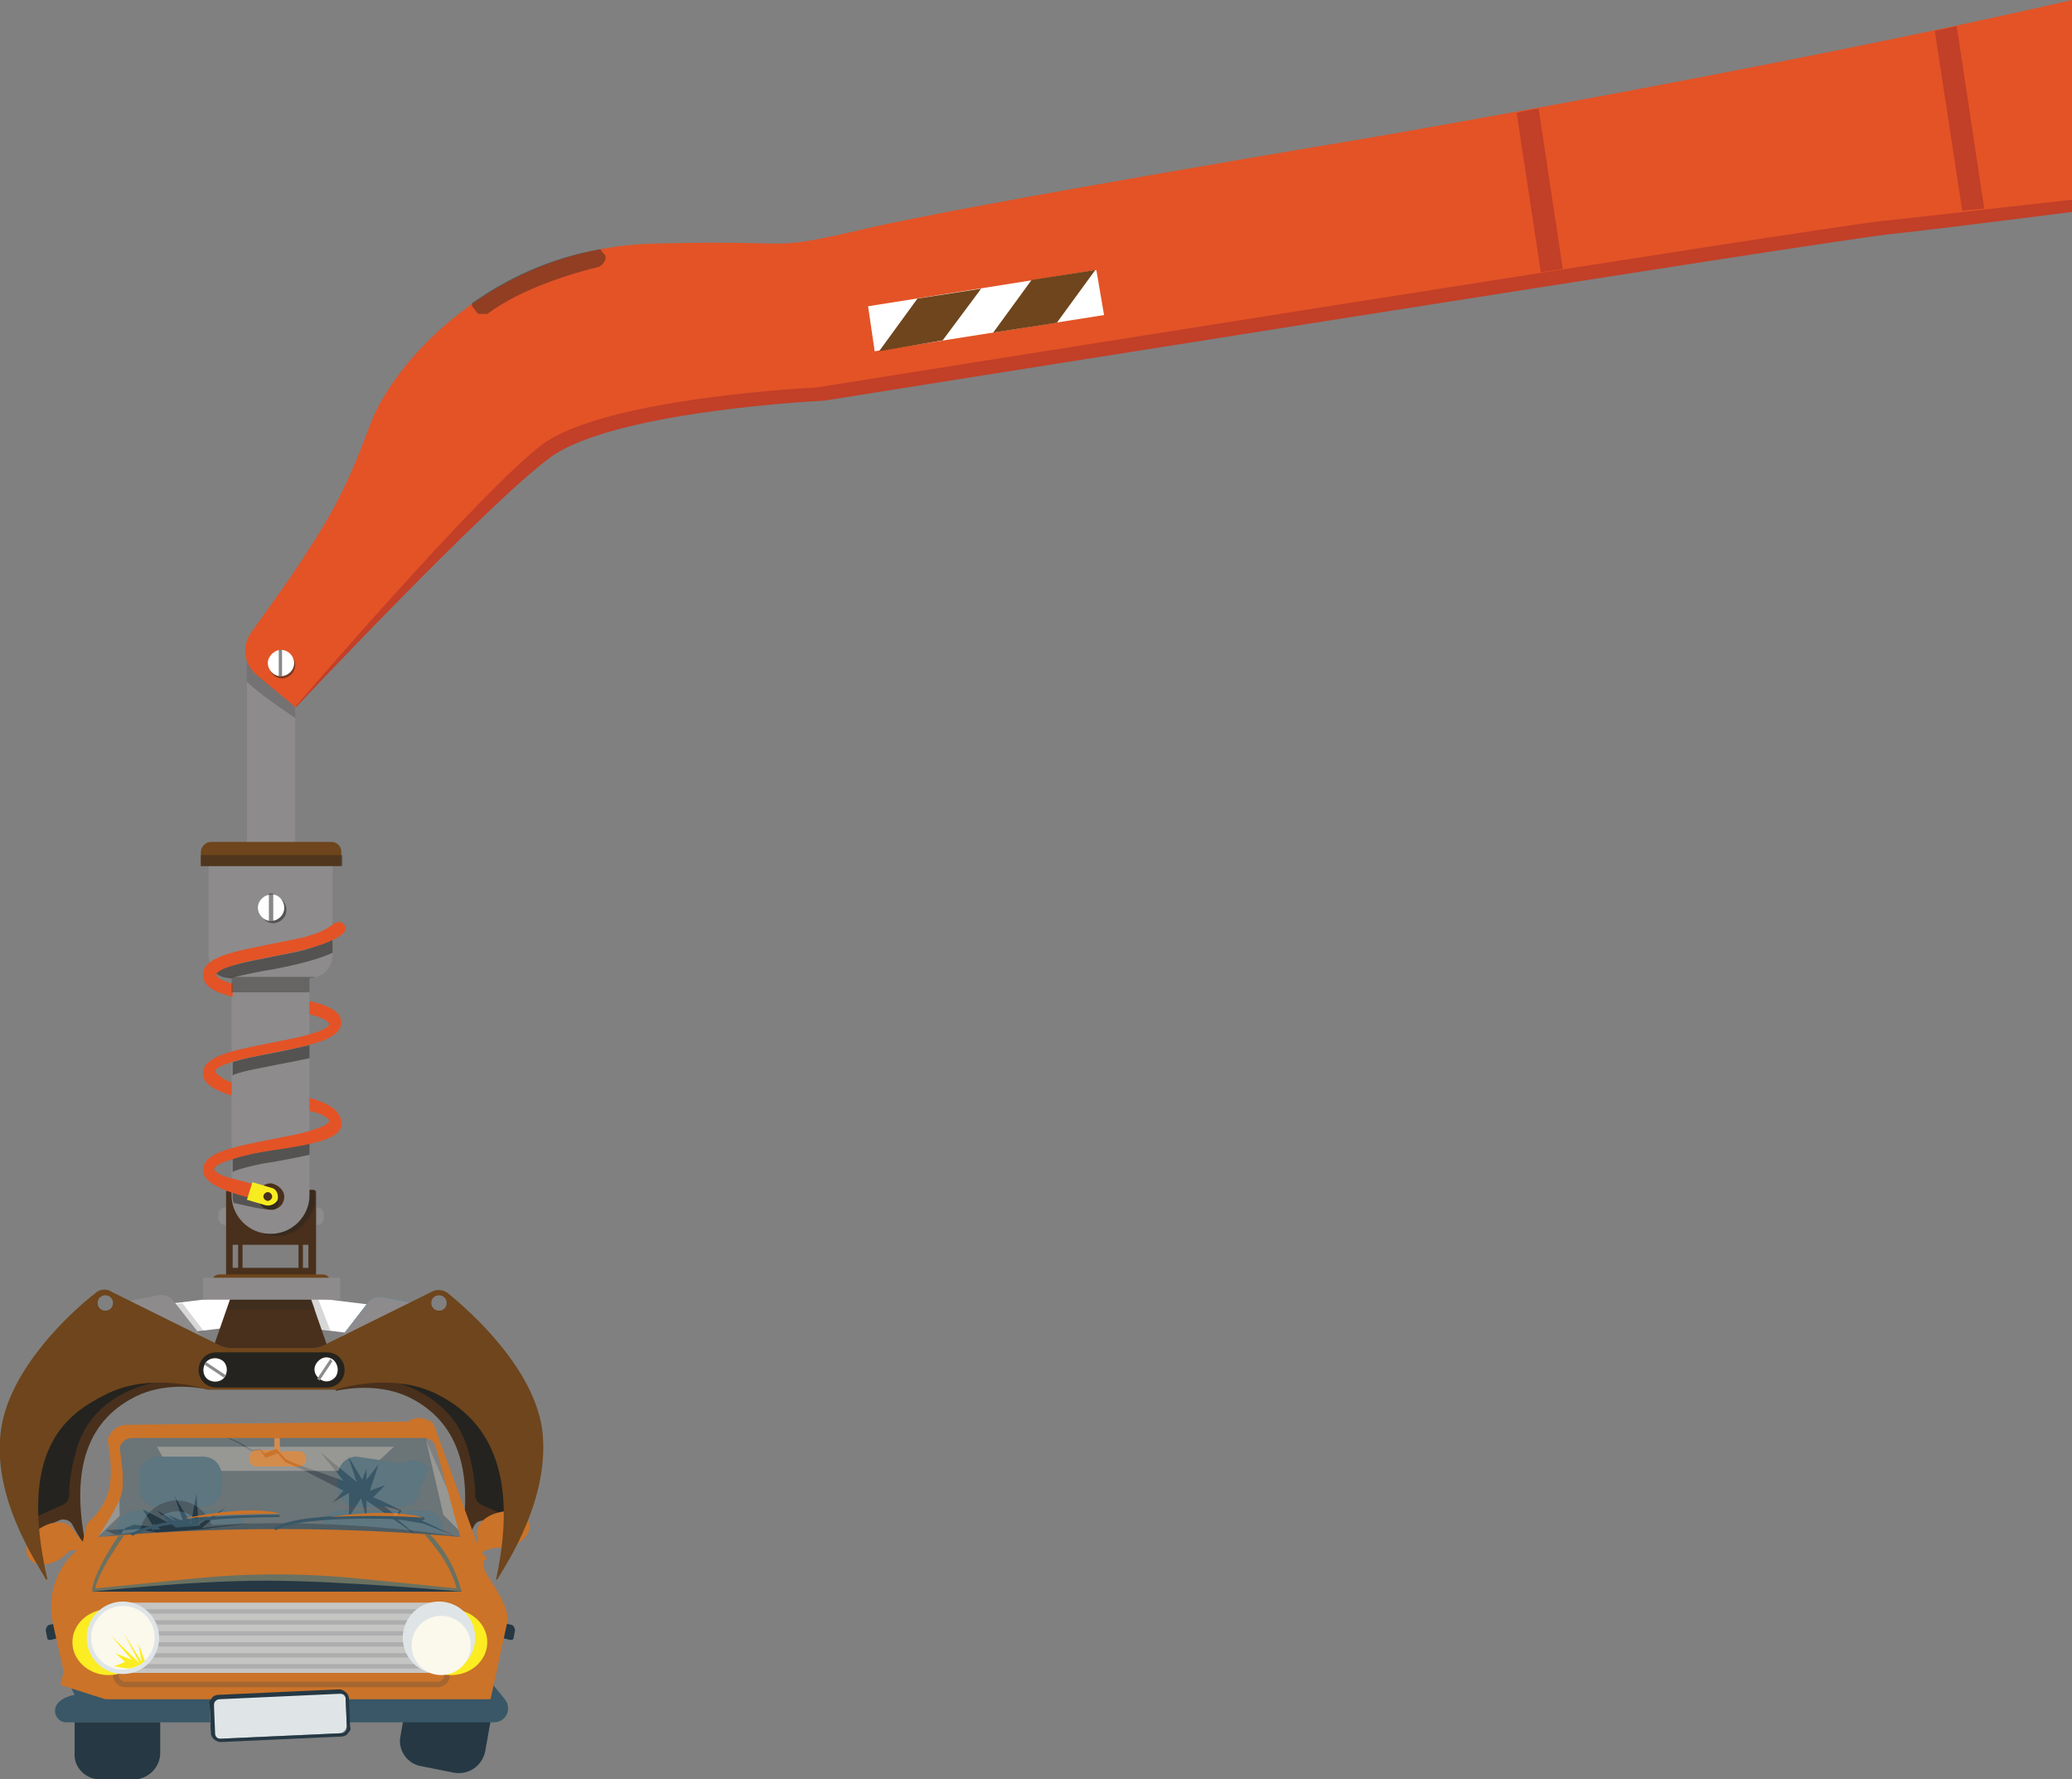 <?xml version="1.0" encoding="utf-8"?>
<!-- Generator: Adobe Illustrator 18.1.1, SVG Export Plug-In . SVG Version: 6.00 Build 0)  -->
<svg version="1.1" id="Layer_1" xmlns="http://www.w3.org/2000/svg" xmlns:xlink="http://www.w3.org/1999/xlink" x="0px" y="0px"
	 viewBox="31.4 0 188.8 162.1" enable-background="new 31.4 0 188.8 162.1" xml:space="preserve">
<rect x="31.4" y="0" width="188.8" height="162.1" fill="#808080" stroke="none"/>
<path fill="#C23F28" d="M220.2,1.3c-26.9,6.2-63.8,12.5-63.8,12.5s-36.7,6.1-45.9,8.3c-9.2,2.1-5,0.9-19.2,1.3S67.9,33.9,65.8,39.6
	c-2.1,5.7-3.5,8.2-5.7,11.6c-1.3,2.1-3.7,5.4-5.2,7.5c-0.9,1.2-0.7,2.9,0.5,3.9l3,1.8c0,0,17.3-18.4,23.1-22.7
	c5.8-4.3,25-5.2,25-5.2s93.4-14.9,97.4-15.2c1.1-0.1,7.7-0.9,16.4-2V1.3z"/>
<rect x="38.5" y="119" transform="matrix(-0.993 0.122 -0.122 -0.993 107.04 234.149)" fill="#FFFFFF" width="15.7" height="2.8"/>
<rect x="57.9" y="118.9" transform="matrix(0.993 0.122 -0.122 0.993 15.178 -7.13)" fill="#FFFFFF" width="15.7" height="2.8"/>
<path fill="#34A3DC" d="M62.5,121.8l2.4-3.1c0.3-0.4,0.8-0.6,1.4-0.5l4.1,0.8L62.5,121.8z"/>
<g opacity="0.18">
	<g>
		<g>
			<defs>
				<rect id="SVGID_1_" x="46.8" y="118.7" width="3.3" height="2.7"/>
			</defs>
			<clipPath id="SVGID_2_">
				<use xlink:href="#SVGID_1_"  overflow="visible"/>
			</clipPath>
			<polygon clip-path="url(#SVGID_2_)" fill="#24231F" points="49.1,121.4 50,121.3 48,118.7 46.8,118.9 			"/>
		</g>
	</g>
</g>
<path fill="#8D8B8C" d="M62.5,121.8l2.4-3.1c0.3-0.4,0.8-0.6,1.4-0.5l4.1,0.8L62.5,121.8z"/>
<path fill="#8D8B8C" d="M49.8,121.8l-2.6-3.3c-0.3-0.4-0.8-0.6-1.4-0.5l-4.1,0.8L49.8,121.8z"/>
<path fill="#49301C" d="M78,140c0.1-0.3,0.1-0.4-0.2-0.5l-2-0.9c-0.5-0.2-1,0-1.2,0.4c-0.6,1.2-1.2,2.1-1.4,2.5c0,0,0,0,0,0l0,0
	c2-9.3-1.5-12.7-4.5-14.2c-2.5-1.2-5.2-0.9-6.7-0.6v-4.1l6.3-3.1c0.4-0.2,0.9-0.2,1.3,0.1c1.7,1.4,6.5,5.6,7.2,10.4
	c0.1,0.8,0.1,1.5,0.1,2.2l1.5,2c0,0,0.3,5.7,0.4,5.8c0,0.1-0.7,0.9-0.7,0.9L78,140z M69.3,120.2c0-0.3-0.3-0.6-0.6-0.6
	c-0.3,0-0.6,0.3-0.6,0.6c0,0.3,0.3,0.6,0.6,0.6C69.1,120.8,69.3,120.5,69.3,120.2"/>
<path fill="#49301C" d="M50.5,122.5v4.1c-1.5-0.3-4.2-0.6-6.7,0.6c-3,1.5-6.5,4.8-4.5,14l0,0h0l0,0c-0.2-0.5-0.8-1.3-1.3-2.3
	c-0.2-0.4-0.8-0.6-1.2-0.4l-2,0.9c-0.3,0.1-0.3,0.2-0.2,0.5l0.2,0.9c0,0-0.7-0.8-0.7-0.9c0-0.1,0.4-5.8,0.4-5.8l1.5-2
	c-0.1-0.7,0-1.5,0.1-2.2c0.6-4.7,5.4-9,7.2-10.4c0.4-0.3,0.9-0.3,1.3-0.1L50.5,122.5z M44.3,120.2c0-0.3-0.3-0.6-0.6-0.6
	c-0.3,0-0.6,0.3-0.6,0.6c0,0.3,0.3,0.6,0.6,0.6C44,120.8,44.3,120.5,44.3,120.2"/>
<path fill="#24231F" d="M46.3,125.8c0,0-6.5,0.6-8,6.5c-0.5,1.8-0.6,3.2-0.6,3.9c0,0.4-0.2,0.7-0.6,0.9l-2.7,1.2l-2.2-8
	c0,0,7.3-5.6,7.5-5.6s6,0,6.3,0C46.3,124.7,46.3,125.8,46.3,125.8"/>
<path fill="#24231F" d="M66.1,125.6c0,0,6.5,0.8,8,6.7c0.5,1.8,0.6,3.2,0.6,3.9c0,0.4,0.2,0.7,0.6,0.9l2.7,1.2l2.2-8
	c0,0-7.3-5.6-7.5-5.6c-0.2,0-6,0-6.3,0C66.1,124.7,66.1,125.6,66.1,125.6"/>
<g opacity="0.18">
	<g>
		<g>
			<defs>
				<rect id="SVGID_3_" x="53.3" y="118.1" width="8.2" height="3.1"/>
			</defs>
			<clipPath id="SVGID_4_">
				<use xlink:href="#SVGID_3_"  overflow="visible"/>
			</clipPath>
			<polygon clip-path="url(#SVGID_4_)" fill="#24231F" points="60.3,118.1 53.4,118.2 53.4,121.1 60.7,121.1 61.5,121.2 			"/>
		</g>
	</g>
</g>
<path fill="#8D8B8C" d="M60.3,111.6h-0.1V110h0.1c0.3,0,0.6,0.3,0.6,0.6v0.4C60.9,111.3,60.7,111.6,60.3,111.6"/>
<path fill="#8D8B8C" d="M51.9,111.6h0.1V110h-0.1c-0.3,0-0.6,0.3-0.6,0.6v0.4C51.3,111.3,51.6,111.6,51.9,111.6"/>
<path fill="#49301C" d="M60.2,108.6v8H52v-8c0-0.1,0.1-0.2,0.2-0.2H60C60.1,108.4,60.2,108.5,60.2,108.6 M53.5,115.5h5.1v-2.1h-5.1
	V115.5z M52.6,115.5h0.5v-2.1h-0.5V115.5z M59.6,113.4H59v2.1h0.5V113.4z"/>
<g opacity="0.44">
	<g>
		<g>
			<defs>
				<rect id="SVGID_5_" x="53" y="108.4" width="7.1" height="4.2"/>
			</defs>
			<clipPath id="SVGID_6_">
				<use xlink:href="#SVGID_5_"  overflow="visible"/>
			</clipPath>
			<path clip-path="url(#SVGID_6_)" fill="#24231F" d="M60,108.4L60,108.4H53v0.7c0,1.9,1.6,3.5,3.5,3.5h0.1c1.9,0,3.5-1.6,3.5-3.5
				L60,108.4L60,108.4z"/>
		</g>
	</g>
</g>
<path fill="#8D8B8C" d="M50.4,78.2V87c0,1.2,0.9,2.1,2.1,2.1h0v19.8c0,1.9,1.6,3.5,3.5,3.5h0.1c1.9,0,3.5-1.6,3.5-3.5V89.1h0
	c1.2,0,2.1-0.9,2.1-2.1v-8.8c0-0.7-0.6-1.3-1.3-1.3h-8.8C51,76.9,50.4,77.5,50.4,78.2"/>
<path fill="#49301C" d="M57.3,109c0,0.7-0.5,1.2-1.2,1.2c-0.7,0-1.2-0.5-1.2-1.2c0-0.7,0.5-1.2,1.2-1.2
	C56.7,107.9,57.3,108.4,57.3,109"/>
<g opacity="0.54">
	<g>
		<g>
			<defs>
				<rect id="SVGID_7_" x="52.6" y="95.2" width="7.1" height="15.1"/>
			</defs>
			<clipPath id="SVGID_8_">
				<use xlink:href="#SVGID_7_"  overflow="visible"/>
			</clipPath>
			<path clip-path="url(#SVGID_8_)" fill="#24231F" d="M59.6,104c-0.9,0.2-2.1,0.5-3.2,0.7c-1.5,0.3-2.8,0.5-3.9,0.9v1.2
				c0.1,0,0.1,0,0.2-0.1c1.1-0.4,2.5-0.7,3.9-0.9c1.1-0.2,2.1-0.4,3-0.6L59.6,104L59.6,104z"/>
		</g>
		<g>
			<defs>
				<rect id="SVGID_9_" x="52.6" y="95.2" width="7.1" height="15.1"/>
			</defs>
			<clipPath id="SVGID_10_">
				<use xlink:href="#SVGID_9_"  overflow="visible"/>
			</clipPath>
			<path clip-path="url(#SVGID_10_)" fill="#24231F" d="M56.8,109.3c-0.1-0.2-0.3-0.4-0.6-0.4c-1.3,0.1-2.7-0.6-3.6-0.6v0.6
				c0,0.2,0,0.5,0.1,0.7c1.1,0.2,2.8,0.7,3.7,0.6C56.6,110.1,56.9,109.7,56.8,109.3L56.8,109.3z"/>
		</g>
		<g>
			<defs>
				<rect id="SVGID_11_" x="52.6" y="95.2" width="7.1" height="15.1"/>
			</defs>
			<clipPath id="SVGID_12_">
				<use xlink:href="#SVGID_11_"  overflow="visible"/>
			</clipPath>
			<path clip-path="url(#SVGID_12_)" fill="#24231F" d="M59.6,96.4v-1.2c-0.9,0.2-2.1,0.5-3.2,0.7c-1.5,0.3-2.8,0.5-3.9,0.9v1.2
				c0.1,0,0.1,0,0.2-0.1c1.1-0.4,2.5-0.6,3.9-0.9C57.7,96.8,58.7,96.6,59.6,96.4"/>
		</g>
	</g>
</g>
<g opacity="0.54">
	<g>
		<g>
			<defs>
				<rect id="SVGID_13_" x="51" y="85.4" width="10.7" height="3.7"/>
			</defs>
			<clipPath id="SVGID_14_">
				<use xlink:href="#SVGID_13_"  overflow="visible"/>
			</clipPath>
			<path clip-path="url(#SVGID_14_)" fill="#24231F" d="M56.3,88.3c2.1-0.4,4.1-0.9,5.4-1.5v-1.4c-0.3,0.2-0.9,0.6-1.8,0.9
				c-1.1,0.4-2.5,0.6-3.9,0.9c-2.1,0.4-3.9,0.8-5.1,1.3c0.4,0.4,0.9,0.6,1.5,0.6h0v0C53.6,88.8,55,88.5,56.3,88.3"/>
		</g>
	</g>
</g>
<path fill="#E35326" d="M62.5,102.1c-0.2-1-1.2-1.6-2.9-2.1v1.2c0.1,0,0.2,0.1,0.4,0.1c1.4,0.4,1.4,0.8,1.4,0.8s0,0.4-1.4,0.8
	c-1.1,0.4-2.5,0.6-3.9,0.9c-3.5,0.7-6.2,1.2-6.2,2.8c0,1.4,2.9,2.3,6,2.9c0.4,0.1,0.7-0.2,0.7-0.6l0,0c0-0.3-0.2-0.5-0.5-0.6
	c-1.3-0.3-2.9-0.8-3.8-1c-1.4-0.4-1.4-0.8-1.4-0.8s0-0.4,1.4-0.8c1.1-0.4,2.5-0.7,3.9-0.9C60.3,104.2,62.8,103.7,62.5,102.1"/>
<path fill="#E35326" d="M59.6,91.2v1.2c0.1,0,0.2,0.1,0.4,0.1c1.4,0.4,1.4,0.8,1.4,0.8s0,0.4-1.4,0.8c-1.1,0.4-2.5,0.6-3.9,0.9
	c-3.5,0.7-6.2,1.2-6.2,2.8c0,0.9,1,1.5,2.6,2v-1.2c0,0,0,0-0.1,0C51.1,98,51,97.6,51,97.6s0-0.4,1.4-0.8c1.1-0.4,2.5-0.6,3.9-0.9
	c3.5-0.7,6.2-1.2,6.2-2.8C62.5,92.2,61.4,91.6,59.6,91.2"/>
<path fill="#49301C" d="M59.3,117.1h-6.5l-2.4,6.9c-0.4,1,0.4,2,1.5,2h8.3c1.1,0,1.8-1.1,1.5-2L59.3,117.1z"/>
<path fill="#E35326" d="M52.6,90.8v-1.2c0,0-0.1,0-0.1,0c-1.4-0.4-1.4-0.8-1.4-0.8s0-0.4,1.4-0.8c1.1-0.4,2.5-0.6,3.9-0.9
	c2.6-0.5,5.2-1.1,6.3-2.1c0.4-0.4,0.1-1-0.4-1l0,0c-0.1,0-0.2,0-0.4,0.1c-0.3,0.2-0.9,0.7-1.9,1c-1.1,0.4-2.5,0.6-3.9,0.9
	c-3.5,0.7-6.2,1.2-6.2,2.8C49.9,89.8,50.9,90.4,52.6,90.8"/>
<g opacity="0.54">
	<g>
		<g>
			<defs>
				<rect id="SVGID_15_" x="55" y="81.6" width="2.5" height="2.5"/>
			</defs>
			<clipPath id="SVGID_16_">
				<use xlink:href="#SVGID_15_"  overflow="visible"/>
			</clipPath>
			<path clip-path="url(#SVGID_16_)" fill="#24231F" d="M57.5,82.9c0,0.7-0.6,1.2-1.2,1.2c-0.7,0-1.2-0.6-1.2-1.2
				c0-0.7,0.6-1.2,1.2-1.2C56.9,81.6,57.5,82.2,57.5,82.9"/>
		</g>
	</g>
</g>
<path fill="#FFFFFF" d="M57.3,82.7c0,0.7-0.6,1.2-1.2,1.2c-0.7,0-1.2-0.6-1.2-1.2c0-0.7,0.6-1.2,1.2-1.2
	C56.7,81.4,57.3,82,57.3,82.7"/>
<g opacity="0.28">
	<g>
		<g>
			<defs>
				<rect id="SVGID_17_" x="52.1" y="117.6" width="8" height="1.7"/>
			</defs>
			<clipPath id="SVGID_18_">
				<use xlink:href="#SVGID_17_"  overflow="visible"/>
			</clipPath>
			<polygon clip-path="url(#SVGID_18_)" fill="#24231F" points="52.1,119.3 60.1,119.3 59.5,117.6 52.7,117.6 			"/>
		</g>
	</g>
</g>
<path fill="#6E451C" d="M60.8,118.3h-9.4c-0.4,0-0.7-0.3-0.7-0.7v-0.8c0-0.4,0.3-0.7,0.7-0.7h9.4c0.4,0,0.7,0.3,0.7,0.7v0.8
	C61.5,118,61.2,118.3,60.8,118.3"/>
<path fill="#F8EC20" d="M55.6,109.8l-1.7-0.5l0.5-1.6l1.7,0.5c0.5,0.1,0.7,0.6,0.6,1.1l0,0C56.5,109.7,56,109.9,55.6,109.8"/>
<path fill="#49301C" d="M56.2,109c0,0.2-0.2,0.4-0.4,0.4c-0.2,0-0.4-0.2-0.4-0.4c0-0.2,0.2-0.4,0.4-0.4
	C56,108.6,56.2,108.8,56.2,109"/>
<g opacity="0.54">
	<g>
		<g>
			<defs>
				<rect id="SVGID_19_" x="55.9" y="81.4" width="0.4" height="2.5"/>
			</defs>
			<clipPath id="SVGID_20_">
				<use xlink:href="#SVGID_19_"  overflow="visible"/>
			</clipPath>
			<path clip-path="url(#SVGID_20_)" fill="#24231F" d="M55.9,83.9c0.1,0,0.1,0,0.2,0s0.1,0,0.2,0v-2.5c-0.1,0-0.1,0-0.2,0
				s-0.1,0-0.2,0V83.9z"/>
		</g>
	</g>
</g>
<g opacity="0.37">
	<g>
		<g>
			<defs>
				<rect id="SVGID_21_" x="52" y="89" width="8.2" height="1.4"/>
			</defs>
			<clipPath id="SVGID_22_">
				<use xlink:href="#SVGID_21_"  overflow="visible"/>
			</clipPath>
			<path clip-path="url(#SVGID_22_)" fill="#24231F" d="M52,89c0.2,0,0.4,0.1,0.5,0.1h0v1.3h7.1v-1.3h0c0.2,0,0.4,0,0.5-0.1H52z"/>
		</g>
	</g>
</g>
<line fill="none" stroke="#8D8B8C" stroke-width="2" stroke-linecap="square" stroke-miterlimit="10" x1="50.9" y1="117.4" x2="61.4" y2="117.4"/>
<path fill="#8D8B8C" d="M58.3,78.6h-4.4v-19c0-1.2,1-2.2,2.2-2.2h0c1.2,0,2.2,1,2.2,2.2L58.3,78.6L58.3,78.6z"/>
<g opacity="0.24">
	<g>
		<g>
			<defs>
				<rect id="SVGID_23_" x="53.9" y="59.4" width="4.4" height="6"/>
			</defs>
			<clipPath id="SVGID_24_">
				<use xlink:href="#SVGID_23_"  overflow="visible"/>
			</clipPath>
			<path clip-path="url(#SVGID_24_)" fill="#24231F" d="M58.3,65.4v-3.3l-4.4-2.7c0,0.1,0,0.2,0,0.2v2.5
				C55,63.2,57.4,64.8,58.3,65.4"/>
		</g>
	</g>
</g>
<path fill="#E35326" d="M220.2,0c-26.9,6.2-64.3,12.6-64.3,12.6s-36.7,6.1-45.9,8.3c-9.2,2.1-5,0.9-19.2,1.3S67.4,32.8,65.2,38.5
	c-2.1,5.7-3.5,8.2-5.7,11.6c-1.3,2.1-3.7,5.4-5.2,7.5c-0.9,1.2-0.7,2.9,0.5,3.9l3.5,2.9c0,0,16.8-19.6,22.5-23.9
	c5.8-4.3,25-5.2,25-5.2s93.4-14.9,97.4-15.2c1.2-0.1,7.9-0.9,17-1.9V0z"/>
<g opacity="0.54">
	<g>
		<g>
			<defs>
				<rect id="SVGID_25_" x="55.9" y="59.4" width="2.5" height="2.5"/>
			</defs>
			<clipPath id="SVGID_26_">
				<use xlink:href="#SVGID_25_"  overflow="visible"/>
			</clipPath>
			<path clip-path="url(#SVGID_26_)" fill="#24231F" d="M58.3,60.6c0,0.7-0.6,1.2-1.2,1.2c-0.7,0-1.2-0.6-1.2-1.2s0.6-1.2,1.2-1.2
				C57.8,59.4,58.3,59.9,58.3,60.6"/>
		</g>
	</g>
</g>
<path fill="#FFFFFF" d="M58.2,60.4c0,0.7-0.6,1.2-1.2,1.2c-0.7,0-1.2-0.6-1.2-1.2s0.6-1.2,1.2-1.2C57.6,59.2,58.2,59.7,58.2,60.4"/>
<g opacity="0.54">
	<g>
		<g>
			<defs>
				<rect id="SVGID_27_" x="56.8" y="59.2" width="0.4" height="2.5"/>
			</defs>
			<clipPath id="SVGID_28_">
				<use xlink:href="#SVGID_27_"  overflow="visible"/>
			</clipPath>
			<path clip-path="url(#SVGID_28_)" fill="#24231F" d="M56.7,61.6c0.1,0,0.1,0,0.2,0s0.1,0,0.2,0v-2.5c-0.1,0-0.1,0-0.2,0
				s-0.1,0-0.2,0V61.6z"/>
		</g>
	</g>
</g>
<g opacity="0.43">
	<g>
		<g>
			<defs>
				<rect id="SVGID_29_" x="74.4" y="22.6" width="12.2" height="6"/>
			</defs>
			<clipPath id="SVGID_30_">
				<use xlink:href="#SVGID_29_"  overflow="visible"/>
			</clipPath>
			<path clip-path="url(#SVGID_30_)" fill="#24231F" d="M86.4,23.1c-0.1-0.1-0.2-0.3-0.3-0.4c-4.6,0.8-8.6,2.7-11.8,5
				c0.1,0.2,0.3,0.4,0.5,0.7c0.2,0.3,0.7,0.4,1,0.2c3.2-2.4,8.1-3.8,10.2-4.3C86.5,24,86.8,23.4,86.4,23.1"/>
		</g>
	</g>
</g>
<path fill="#6E451C" d="M50.6,76.7h11c0.5,0,0.9,0.4,0.9,0.9v1.3H49.7v-1.3C49.7,77.2,50.1,76.7,50.6,76.7"/>
<g opacity="0.43">
	<g>
		<g>
			<defs>
				<rect id="SVGID_31_" x="49.7" y="77.9" width="12.9" height="1"/>
			</defs>
			<clipPath id="SVGID_32_">
				<use xlink:href="#SVGID_31_"  overflow="visible"/>
			</clipPath>
			<rect x="49.7" y="77.9" clip-path="url(#SVGID_32_)" fill="#24231F" width="12.9" height="1"/>
		</g>
	</g>
</g>
<path fill="#C23F28" d="M171.8,24.8c0.7-0.1,1.3-0.2,2-0.3l-2.2-14.6c-0.7,0.1-1.3,0.2-2,0.4L171.8,24.8z"/>
<path fill="#C23F28" d="M210.2,19.2c0.6-0.1,1.3-0.1,2-0.2l-2.5-16.6c-0.7,0.1-1.3,0.3-2,0.4L210.2,19.2z"/>
<polygon fill="#FFFFFF" points="111.1,32 132,28.7 131.3,24.6 110.5,27.9 "/>
<polygon fill="#6E451C" points="117.3,31 120.8,26.3 115,27.2 111.5,32 "/>
<polygon fill="#6E451C" points="127.7,29.4 131.2,24.6 125.4,25.5 121.9,30.3 "/>
<g>
	<g>
		<path fill="#253844" d="M76.3,149l1.6,0.4c0.1,0,0.3,0,0.3-0.2l0.1-0.5c0.1-0.3-0.1-0.7-0.4-0.7l-1.2-0.3L76.3,149z"/>
	</g>
	<g>
		<path fill="#253844" d="M37.6,149l-1.6,0.4c-0.1,0-0.3,0-0.3-0.2l-0.1-0.5c-0.1-0.3,0.1-0.7,0.4-0.7l1.2-0.3L37.6,149z"/>
	</g>
	<g opacity="0.59">
		<path fill="#253844" d="M42.3,138.1c0,0-0.1-6.9,0-7.1c0-0.1,1.6-0.7,1.6-0.7l0.2,0.2l24.1,0.2c0,0,0.1,0,0.1,0l0,0c0,0,0,0,0.1,0
			l1.4-0.9c0,0,0.1,0,0.1,0l1.9,8.2l2.6,2.6l-34.5-0.2L42.3,138.1z M48.8,134h16.1l2.4-2.2H45.7l1.2,2.2L48.8,134L48.8,134z"/>
	</g>
	<g>
		<g>
			<path fill="#395767" d="M68,137.3h-4.1c-1,0-1.7-0.8-1.7-1.7v-1.2c0-1,0.8-1.7,1.7-1.7l4.1,0.6c0.8-0.5,1.9-0.3,2.5,0.5l-0.8,1.8
				C69.7,136.5,68.9,137.3,68,137.3z"/>
		</g>
		<g>
			<path fill="#395767" d="M62.4,137.6h7.7c1,0,1.7,0.8,1.7,1.7v1.2c0,1-0.8,1.7-1.7,1.7h-7.7c-1,0-1.7-0.8-1.7-1.7v-1.2
				C60.6,138.4,61.4,137.6,62.4,137.6z"/>
		</g>
		<g>
			<path fill="#395767" d="M43.8,137.6h3.1v-0.3h-1.1c-1,0-1.7-0.8-1.7-1.7v-1.2c0-1,0.8-1.7,1.7-1.7h4.1c1,0,1.7,0.8,1.7,1.7v1.2
				c0,1-0.8,1.7-1.7,1.7h-1.3v0.3H52c1,0,1.7,0.8,1.7,1.7v1.2c0,1-0.8,1.7-1.7,1.7h-8.2c-1,0-1.7-0.8-1.7-1.7v-1.2
				C42.1,138.4,42.8,137.6,43.8,137.6z"/>
		</g>
	</g>
	<g>
		<path fill="#253844" d="M44.4,138.7c0.8-1.7,2.8-2.5,4.5-1.7s2.5,2.8,1.7,4.5c-0.8,1.7-2.8,2.5-4.5,1.7
			C44.4,142.4,43.7,140.4,44.4,138.7z M45.6,141.5c0.4-0.5,1-1.1,1.3-1.5l-1.5-1.2c0,0.1-0.1,0.1-0.1,0.2
			C45,139.9,45.1,140.8,45.6,141.5z M48.5,137.9c-0.8-0.4-1.7-0.2-2.4,0.2c0.7,0.6,2.8,2.2,3.6,2.9
			C50.2,139.8,49.7,138.4,48.5,137.9z M49.1,141.8l-1.4-1.1l-1.3,1.5c0,0,0.1,0,0.1,0.1C47.5,142.6,48.5,142.4,49.1,141.8z"/>
	</g>
	<g>
		<path fill="#253844" d="M73.8,140.1c0,0-16.1-3-33.6,0"/>
	</g>
	<g>
		<path fill="#CB7329" d="M74.4,141.3l0.1-0.4c0,0,0.6-0.2,0.4-0.8l0,0c0,0,0-0.1,0-0.1c-0.3-0.9,0.6-1.9,1.9-2.2
			c1.3-0.4,2.5,0.1,2.8,0.9c0.3,0.9-0.6,1.9-1.8,2.2c-0.3,0.1-0.6,0.1-1,0.1c-0.5,0-1.6,0.2-2.1,1C74.1,143.2,74.4,141.3,74.4,141.3
			z"/>
	</g>
	<g>
		<path fill="#CB7329" d="M39.3,140.9l-0.3-0.4c0,0-0.6-0.6-0.9-1.1v0c0,0,0-0.1-0.1-0.1c-0.5-0.8-1.8-0.8-2.9-0.1
			c-1.1,0.7-1.6,1.9-1.1,2.7c0.5,0.8,1.8,0.8,2.9,0.1c0.3-0.2,0.5-0.4,0.7-0.6c0.3-0.3,1-0.3,1.6,0.4
			C40.1,142.6,39.3,140.9,39.3,140.9z"/>
	</g>
	<g>
		<path fill="#CB7329" d="M54.8,132.1h1.6v-1.1h0.5v1.2h1.7c0.4,0,0.7,0.3,0.7,0.7v0c0,0.4-0.3,0.7-0.7,0.7h-3.8
			c-0.4,0-0.7-0.3-0.7-0.7v0C54.1,132.4,54.4,132.1,54.8,132.1z"/>
	</g>
	<g opacity="0.19">
		<path fill="#FBF8EC" d="M40.1,138.6c1.6-0.9,2.7-2.7,2.2-4.6c-0.1-0.5-0.4-1.1-0.7-1.6l0.6-2l27.3-0.6c0,0,0,0,0.1,0l4.8,11
			l-34.6,0L40.1,138.6C40.1,138.6,40.1,138.6,40.1,138.6z M55.6,132.8l1.1-0.4l0.7,0.8l1.4,0.6l3.9,2l-1,1.1l1.5-0.9v2.2l1.1-1.7
			l0.5,1.9v-1.7l4.6,3.2l-1.8-1.5l2.4,0.4l3,1.2l-3.2-1.5l-2.1-0.4l0.3-0.5l-1.9-0.9l-0.7-0.3l1.1-1.1l-1.4,0.5l0.8-2.4l-1.1,1.4
			l0-1l-0.4,1l-1.3-2.2l0.8,2.4l-3.3-2.7l2.1,2.6l-4.5-1.6l-0.8-0.4l-0.8-0.9l-1.1,0.4l-0.4-0.4l-0.7,0.1l-1.2-0.7l-1.1-0.5
			l-0.4-0.1l1.5,0.7l1.1,0.7l0.8-0.1L55.6,132.8z M41.9,139.8l0.6-0.1l0.1-0.3l1.3-0.1l1.8,0.3c0,0,4.8-0.3,4.9-0.4
			c0.1,0,4.1-0.5,4.1-0.5l-4.9,0.5l2.2-1.9l-2.5,1.6l-0.2-2.8l-0.5,2.7l-1.5-2.5l0.8,2.3l-1.4-0.6l0.9,0.7l-1.9-1.1l1.2,1.2
			l-2.5-1.3l1,1.6l-1.8-0.2l-0.8,0.3l0,0.1l-1.8,0.1L41.9,139.8z"/>
	</g>
	<g>
		<g>
			<path fill="#CB7329" d="M40.1,138.6c0.2-0.1,0.4-0.3,0.6-0.4l-0.5,2h33.2l-2.3-8.4c-0.1-0.5-0.6-0.8-1.1-0.8H43.4
				c-0.5,0-1,0.4-1.1,0.9c0,0,0.5,2.8,0.2,4.1c-0.3,1.3-2.3,4.2-2.3,4.2c-0.3-0.5-0.5-1-0.9-1.4c0,0,1.5-1.1,2-3
				c0.5-1.9-0.1-4.6-0.1-4.6c0.2-0.8,0.9-1.4,1.8-1.4l25.6-0.3c0.7-0.5,1.6-0.4,2.3,0.2l4.3,11.8H38.7l0.6-2.6
				C39.6,138.8,39.9,138.7,40.1,138.6z"/>
		</g>
	</g>
	<g>
		<path fill="#253844" d="M69.8,160.9l3,0.6c1.3,0.2,2.5-0.6,2.8-1.9l0.5-2.8l-7.7-1.5l-0.5,2.8C67.6,159.4,68.5,160.7,69.8,160.9z"
			/>
	</g>
	<g>
		<path fill="#395767" d="M76.1,153.2l1.3,1.6c0.7,0.9,0.1,2.1-1,2.1h-39c-1.1,0-1.8-2,0.8-2.5l-0.6-1.2"/>
	</g>
	<g>
		<path fill="#CB7329" d="M39.6,140.1c0,0,7.5-0.8,16.9-0.8l0,0c0.1,0,0.3,0,0.4,0c0.1,0,0.3,0,0.4,0l0,0c9.4,0,16.9,0.8,16.9,0.8
			l1.6,1.9c-1.6,0.5,2.3,3.6,1.8,5.9l-1.5,6.9H56.8h-1.3H41l-4.1-1.3l0.3-1.2l-1-4.5c-0.5-2.4,0.3-4.8,2-6.4L39.6,140.1z"/>
	</g>
	<g>
		<path fill="#253844" d="M40.5,162.1h3.1c1.3,0,2.4-1.1,2.4-2.4v-2.8h-7.8v2.8C38.1,161,39.2,162.1,40.5,162.1z"/>
	</g>
	<g>
		<rect x="42.4" y="146" fill="#C5C5C3" width="29" height="6.4"/>
	</g>
	<g>
		<g>
			<rect x="43" y="146.6" fill="#AEAEAF" width="27.9" height="0.4"/>
		</g>
		<g>
			<rect x="43" y="147.6" fill="#AEAEAF" width="27.9" height="0.4"/>
		</g>
		<g>
			<rect x="43" y="148.6" fill="#AEAEAF" width="27.9" height="0.4"/>
		</g>
		<g>
			<rect x="43" y="149.6" fill="#AEAEAF" width="27.9" height="0.4"/>
		</g>
		<g>
			<rect x="43" y="150.6" fill="#AEAEAF" width="27.9" height="0.4"/>
		</g>
		<g>
			<rect x="43" y="151.6" fill="#AEAEAF" width="27.9" height="0.4"/>
		</g>
	</g>
	<g opacity="0.22">
		<g>
			<path fill="#253844" d="M42.8,153.7h28.5c0.6,0,1.1-0.5,1.1-1.1v-0.9h-0.5v0.9c0,0.3-0.3,0.6-0.6,0.6H42.8
				c-0.3,0-0.6-0.3-0.6-0.6v-0.9h-0.5v0.9C41.7,153.2,42.2,153.7,42.8,153.7z"/>
		</g>
	</g>
	<g>
		<ellipse fill="#FBED21" cx="41.3" cy="149.6" rx="3.3" ry="3"/>
	</g>
	<g>
		<ellipse fill="#DFE5E7" cx="42.6" cy="149.2" rx="3.3" ry="3.3"/>
	</g>
	<g>
		<ellipse fill="#FBF8EC" cx="42.6" cy="149.2" rx="2.9" ry="2.9"/>
	</g>
	<g>
		<ellipse fill="#FBED21" cx="72.5" cy="149.6" rx="3.3" ry="3"/>
	</g>
	<g>
		<ellipse fill="#DFE5E7" cx="71.4" cy="149.2" rx="3.3" ry="3.3"/>
	</g>
	<g>
		<ellipse fill="#FBF8EC" cx="71.6" cy="149.9" rx="2.7" ry="2.7"/>
	</g>
	<g>
		<path fill="#DFE5E7" d="M51.3,158.4l11-0.5c0.4,0,0.7-0.4,0.7-0.7l-0.1-2.5c0-0.4-0.4-0.7-0.7-0.7l-11,0.5c-0.4,0-0.7,0.4-0.7,0.7
			l0.1,2.5C50.6,158.1,50.9,158.4,51.3,158.4z"/>
		<path fill="#253844" d="M51.4,158.7c0,0,0.1,0,0.1,0l11-0.5c0.2,0,0.5-0.1,0.6-0.3c0.2-0.2,0.3-0.4,0.2-0.6l-0.1-2.5
			c0-0.5-0.4-0.8-0.8-0.9c0,0-0.1,0-0.1,0l-11,0.5c-0.2,0-0.5,0.1-0.6,0.3c-0.2,0.2-0.3,0.4-0.2,0.6l0.1,2.5
			C50.6,158.3,51,158.6,51.4,158.7z M62.4,154.3c0.3,0,0.5,0.2,0.5,0.5l0.1,2.5c0,0.1,0,0.3-0.1,0.4s-0.2,0.2-0.4,0.2l-11,0.5
			c-0.3,0-0.5-0.2-0.5-0.5l-0.1-2.5c0-0.1,0-0.3,0.1-0.4c0.1-0.1,0.2-0.2,0.4-0.2L62.4,154.3C62.4,154.3,62.4,154.3,62.4,154.3z"/>
	</g>
	<g opacity="0.56">
		<path fill="#1F6E8D" d="M39.8,144.9c0-0.1,0-1.4,2.4-5c0.1,0,0.3,0,0.5,0c-2.2,3.1-2.6,4.5-2.6,4.8l9-0.9c5-0.5,9.9-0.5,14.9,0
			l9,0.9c-0.6-2.4-2.4-4.3-2.9-4.9c0.2,0,0.4,0,0.5,0c0.4,0.4,2.1,2.2,2.8,5l0.1,0.2H39.8V144.9z"/>
	</g>
	<g>
		<g>
			<g>
				<path fill="#395767" d="M56.5,139.4C56.5,139.4,56.6,139.4,56.5,139.4c2.9-1.6,13.3-0.9,13.4-0.9c0.1,0,0.1-0.1,0.2-0.1
					c0-0.1-0.1-0.1-0.1-0.2c-0.4,0-10.5-0.7-13.5,0.9c-0.1,0-0.1,0.1-0.1,0.2C56.4,139.3,56.5,139.4,56.5,139.4z"/>
			</g>
		</g>
		<g>
			<path fill="#CB7329" d="M70,138.3c0,0-2.2-1-8.6-0.1c-0.1,0,1.9-0.1,4-0.1C67.5,138.1,69.6,138.2,70,138.3z"/>
		</g>
	</g>
	<g>
		<g>
			<g>
				<path fill="#395767" d="M43.5,139.9C43.5,139.9,43.5,139.9,43.5,139.9c2.8-1.7,13.2-1.7,13.3-1.7c0.1,0,0.1-0.1,0.1-0.1
					s-0.1-0.1-0.1-0.1c-0.4,0-10.6-0.1-13.4,1.7c-0.1,0-0.1,0.1,0,0.2C43.4,139.8,43.5,139.9,43.5,139.9z"/>
			</g>
		</g>
		<g>
			<path fill="#CB7329" d="M56.9,137.9c0,0-2.2-0.9-8.6,0.4c-0.1,0.1,1.9-0.2,4-0.3C54.4,137.9,56.5,137.9,56.9,137.9z"/>
		</g>
	</g>
	<g>
		<g>
			<polygon fill="none" points="53.4,131.7 51.9,131 52.3,131.1 53.4,131.6 54.6,132.2 55.3,132.1 55.7,132.6 56.8,132.2 57.5,133 
				58.3,133.4 60.7,134.5 58.9,133.8 57.5,133.3 56.8,132.5 55.6,132.8 55.2,132.4 54.5,132.4 			"/>
		</g>
		<g>
			<polygon fill="none" points="67.8,137.6 66.4,137.2 65.5,136.4 66.2,136.8 68.1,137.6 67.8,138.1 70,138.5 73.2,140 70.2,138.7 
				67.7,138.3 67.5,138.1 			"/>
		</g>
		<g>
			<polygon fill="none" points="58.3,133.4 62.8,134.9 60.6,132.4 63.9,135 63.1,132.7 64.4,134.9 64.8,133.8 64.9,134.8 66,133.5 
				65.3,135.8 66.6,135.3 65.5,136.4 66.4,137.2 66.2,137.1 64.9,136.6 64.9,138.3 64.5,136.4 63.3,138.1 63.3,135.9 61.8,136.9 
				62.8,135.8 58.9,133.8 60.7,134.5 			"/>
		</g>
		<g>
			<polygon fill="none" points="67.5,138.1 67.7,138.3 67.4,138.2 			"/>
		</g>
		<g opacity="0.19">
			<polygon fill="#FBF8EC" points="67.5,138.1 66.4,137.2 67.8,137.6 			"/>
		</g>
	</g>
	<g>
		<path fill="#253844" d="M73.5,145c0,0-10.9-1-17.9-1s-15.8,1-15.8,1H73.5z"/>
	</g>
	<g>
		<path fill="#FBED21" d="M42.7,148.8l1.6,2.6l-0.3-1.7l0.6,1.6c-0.4,0.4-0.9,0.6-1.4,0.7c-0.1,0-0.2,0-0.2,0l-1.2-0.2l1-0.4
			l-0.9-0.8l1.5,0.6c0,0-1.8-2.1-1.9-2.2c-0.1-0.1,2.6,2.5,2.6,2.5L42.7,148.8z"/>
	</g>
</g>
<path fill="#6E451C" d="M76.7,143.9C76.6,144,76.6,144,76.7,143.9L76.7,143.9h-0.1c2.4-11.1-1.8-15.1-5.4-16.9
	c-4.2-2.1-9.2-0.4-9.2-0.4H50.3c0,0-5-1.7-9.2,0.4c-3.6,1.8-8.1,4.9-5.4,16.8c0,0,0,0.1,0,0.1c0,0-0.1,0-0.1,0
	c-0.9-1.6-5-7.6-4.1-13.7c0.8-5.6,6.5-10.8,8.6-12.4c0.4-0.4,1.1-0.4,1.5-0.1l9.9,4.9c0.3,0.1,0.6,0.2,0.9,0.2h7.5
	c0.3,0,0.6-0.1,0.9-0.2l9.9-4.9c0.5-0.3,1.1-0.2,1.5,0.1c2.1,1.7,7.8,6.8,8.6,12.4C81.6,136.4,77.6,142.4,76.7,143.9 M41.7,118.7
	c0-0.4-0.3-0.7-0.7-0.7c-0.4,0-0.7,0.3-0.7,0.7c0,0.4,0.3,0.7,0.7,0.7C41.4,119.4,41.7,119.1,41.7,118.7 M72.1,118.7
	c0-0.4-0.3-0.7-0.7-0.7s-0.7,0.3-0.7,0.7c0,0.4,0.3,0.7,0.7,0.7S72.1,119.1,72.1,118.7"/>
<path fill="#24231F" d="M61.2,126.4H51.1c-0.9,0-1.6-0.7-1.6-1.6v0c0-0.9,0.7-1.6,1.6-1.6h10.1c0.9,0,1.6,0.7,1.6,1.6v0
	C62.8,125.7,62.1,126.4,61.2,126.4"/>
<path fill="#FFFFFF" d="M50.4,125.7c-0.5-0.3-0.6-1-0.3-1.5c0.3-0.5,1-0.6,1.5-0.3c0.5,0.3,0.6,1,0.3,1.5
	C51.6,125.9,50.9,126,50.4,125.7"/>
<path fill="#8D8B8C" d="M50.2,124.1c0,0-0.1,0.1-0.1,0.1c0,0,0,0.1-0.1,0.1l1.8,1.2c0,0,0-0.1,0.1-0.1c0,0,0.1-0.1,0.1-0.1
	L50.2,124.1z"/>
<path fill="#FFFFFF" d="M62,125.4c-0.4,0.5-1,0.6-1.5,0.2s-0.6-1-0.2-1.5s1-0.6,1.5-0.2C62.2,124.3,62.3,124.9,62,125.4"/>
<path fill="#8D8B8C" d="M60.3,125.6c0,0,0.1,0.1,0.1,0.1c0,0,0.1,0,0.1,0.1l1.2-1.8c0,0-0.1,0-0.1-0.1c0,0-0.1-0.1-0.1-0.1
	L60.3,125.6z"/>
</svg>
